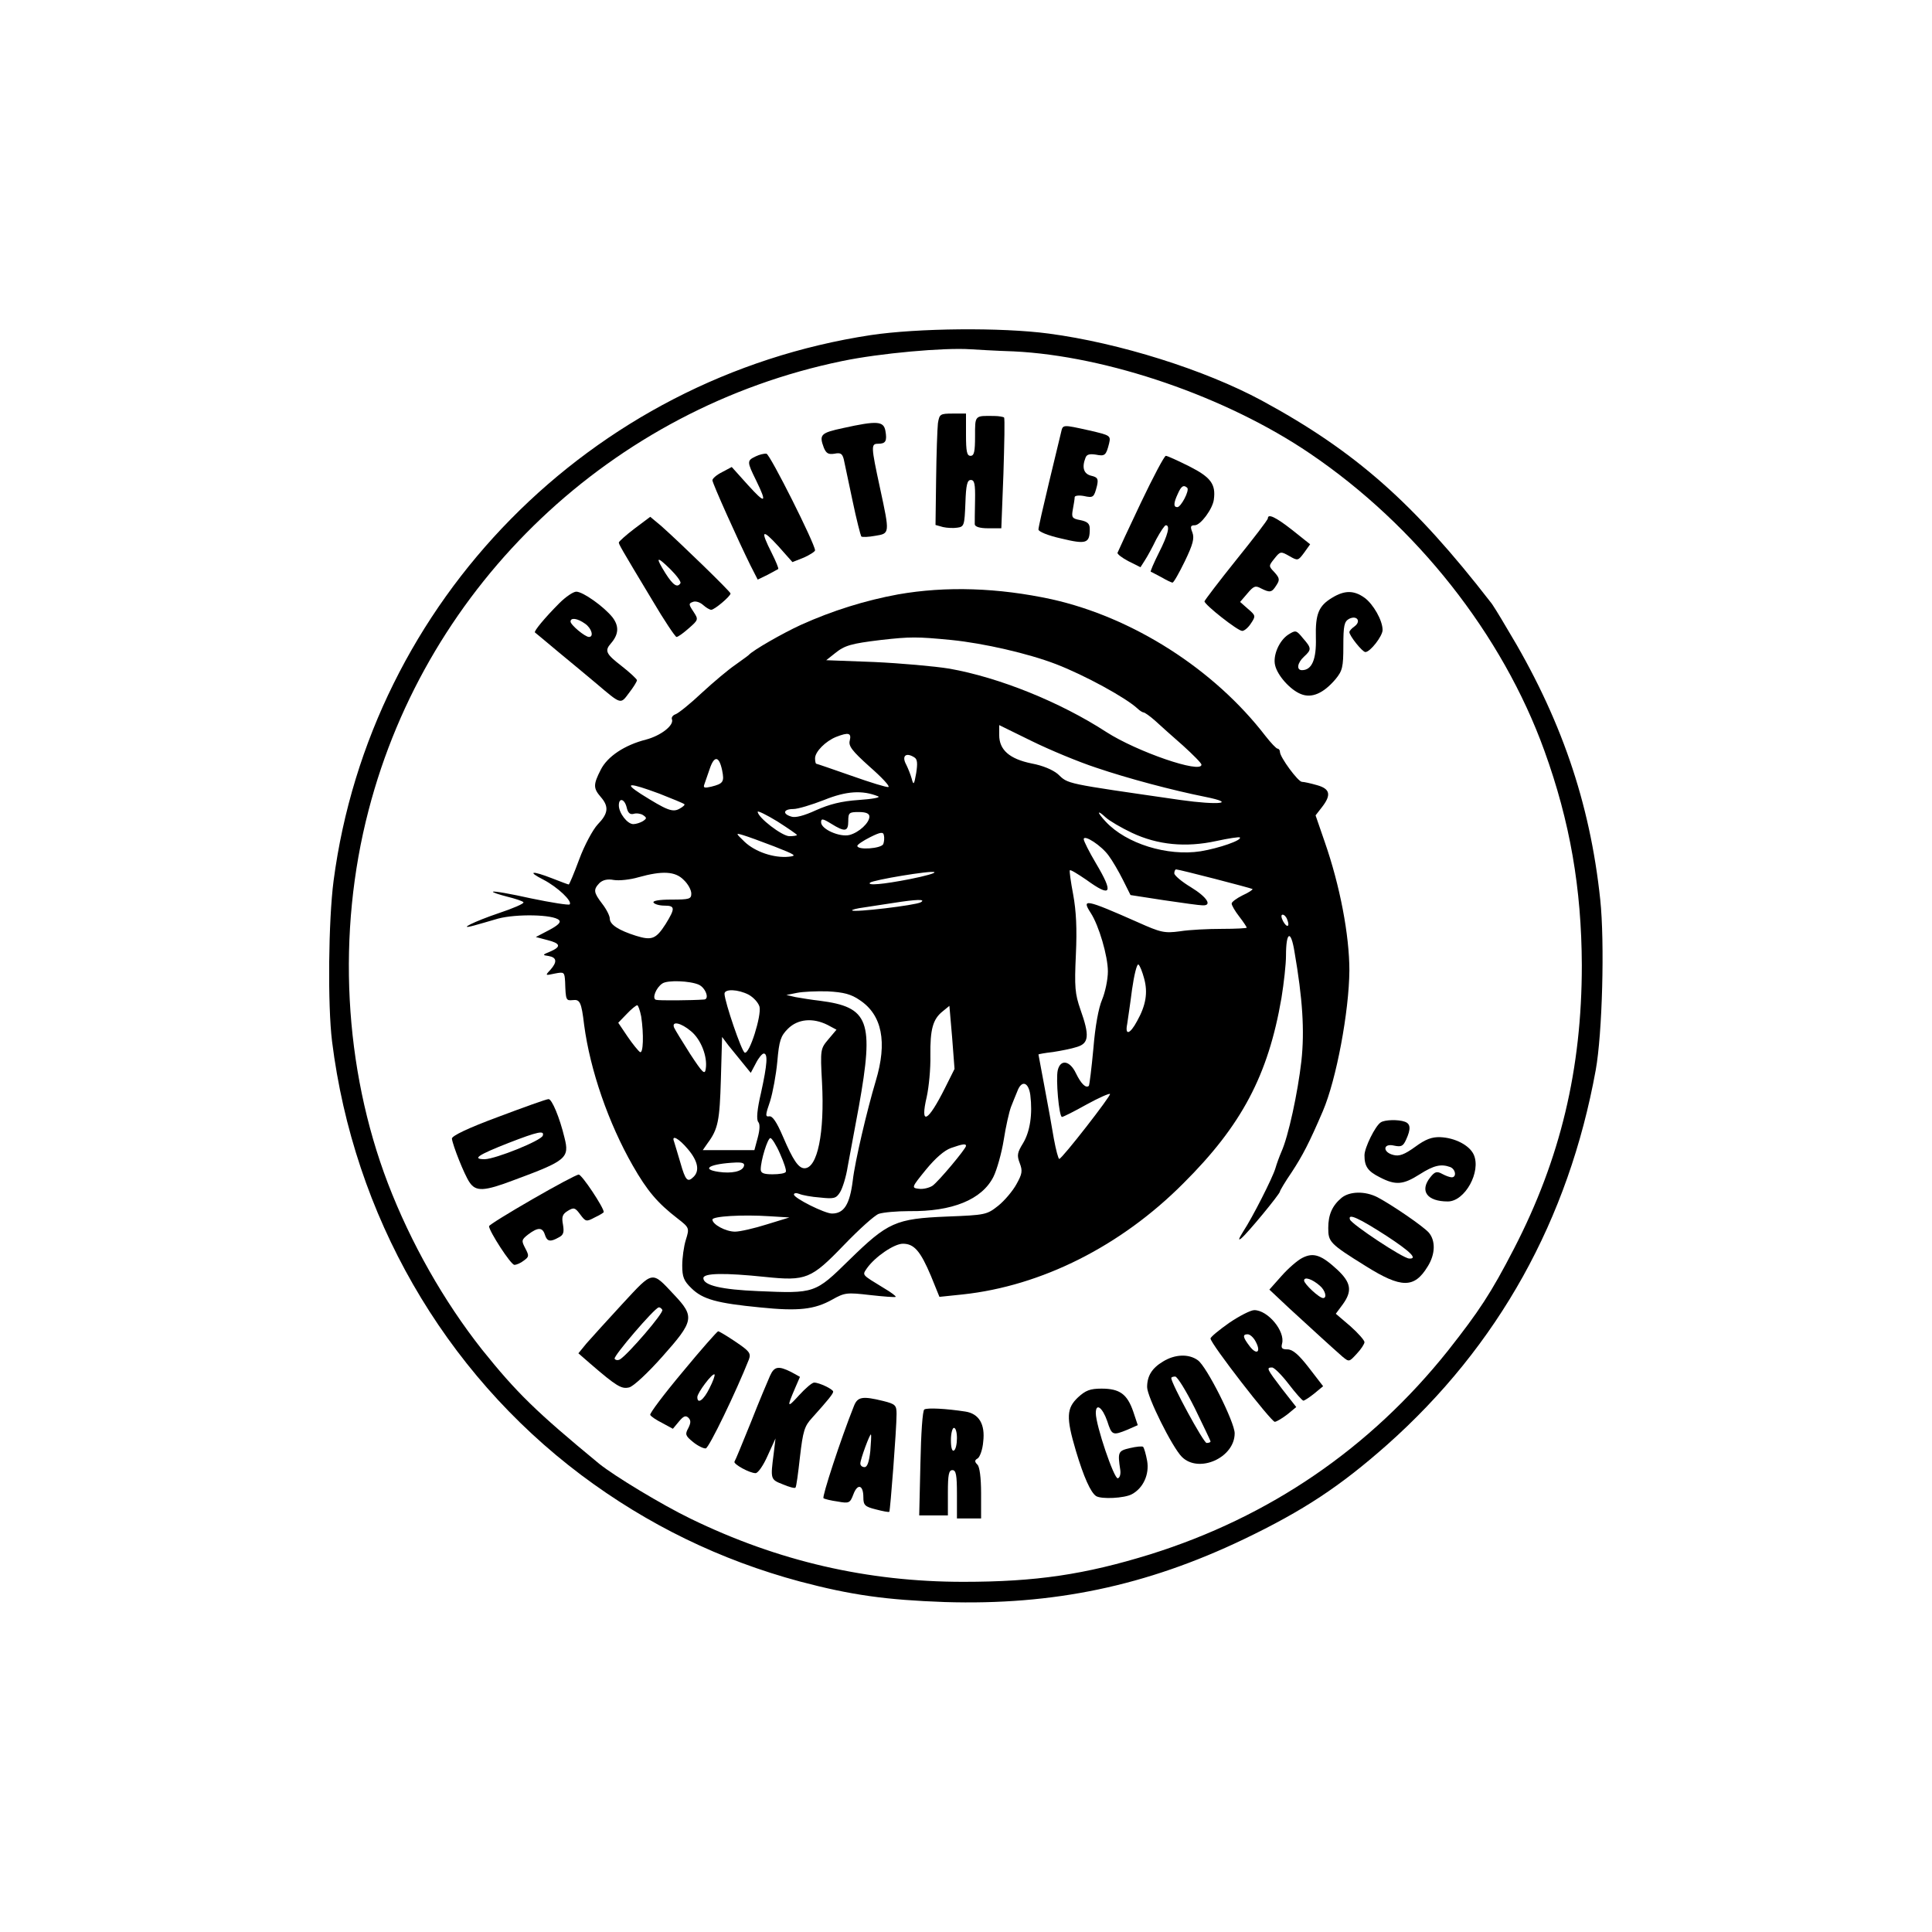<?xml version="1.0" standalone="no"?>
<!DOCTYPE svg PUBLIC "-//W3C//DTD SVG 20010904//EN"
 "http://www.w3.org/TR/2001/REC-SVG-20010904/DTD/svg10.dtd">
<svg version="1.0" xmlns="http://www.w3.org/2000/svg"
 width="640pt" height="640pt" viewBox="0 0 640 640"
 preserveAspectRatio="xMidYMid meet">

<g transform="translate(0,640) scale(0.1,-0.1)"
fill="#000000" stroke="none">
<path d="M2885 5290 c-929 -141 -1658 -881 -1780 -1808 -17 -131 -20 -410 -5
-532 72 -575 369 -1093 825 -1436 220 -165 461 -282 725 -353 170 -45 285 -61
480 -68 359 -11 666 53 990 208 198 95 319 175 475 313 369 328 601 746 691
1241 22 121 30 424 15 565 -34 322 -131 605 -310 900 -24 41 -48 80 -53 85
-254 328 -448 500 -758 668 -189 102 -472 191 -706 222 -158 21 -435 18 -589
-5z m473 -54 c310 -15 704 -150 981 -338 353 -239 638 -600 777 -985 85 -235
123 -456 124 -710 0 -345 -71 -642 -225 -940 -76 -147 -115 -206 -219 -338
-258 -323 -590 -550 -986 -674 -217 -67 -378 -91 -619 -91 -317 0 -613 68
-903 209 -95 46 -252 141 -303 182 -210 173 -274 236 -388 378 -127 161 -236
353 -312 551 -146 382 -170 830 -64 1236 195 751 807 1331 1569 1488 125 26
338 45 425 39 17 -1 81 -5 143 -7z"/>
<path d="M3107 4998 c-2 -18 -5 -101 -6 -185 l-2 -152 25 -7 c13 -3 35 -4 47
-2 23 3 24 8 27 81 2 61 6 77 18 77 12 0 15 -13 14 -67 -1 -38 -1 -74 -1 -80
1 -8 17 -13 44 -13 l44 0 7 181 c3 100 5 184 2 186 -2 2 -17 5 -32 5 -66 1
-64 3 -64 -67 0 -51 -3 -65 -15 -65 -12 0 -15 14 -15 70 l0 70 -44 0 c-42 0
-44 -2 -49 -32z"/>
<path d="M2793 4982 c-75 -16 -80 -22 -64 -65 8 -19 15 -23 35 -20 20 4 26 1
31 -18 3 -13 16 -75 29 -137 13 -63 27 -116 29 -119 3 -3 24 -2 46 2 49 8 49
6 16 159 -30 139 -30 146 -6 146 25 0 30 9 24 43 -6 32 -27 34 -140 9z"/>
<path d="M3515 4968 c-3 -13 -21 -87 -40 -166 -19 -79 -35 -149 -35 -156 0 -7
31 -20 76 -30 83 -20 94 -16 94 32 0 17 -7 24 -31 29 -28 5 -30 9 -25 36 3 16
6 34 6 40 0 5 13 7 30 4 32 -7 34 -5 44 34 5 23 2 28 -19 33 -25 6 -32 27 -19
60 4 11 14 13 34 10 30 -6 34 -3 44 37 6 26 4 27 -65 43 -90 20 -88 20 -94 -6z"/>
<path d="M2503 4888 c-29 -14 -29 -17 2 -80 37 -76 31 -79 -28 -14 l-53 59
-32 -17 c-18 -9 -32 -21 -32 -27 0 -10 85 -199 126 -282 l24 -47 33 16 c17 9
33 18 35 19 2 2 -8 26 -22 54 -38 75 -32 81 22 22 l47 -53 38 15 c20 9 37 20
37 24 -1 23 -149 318 -161 320 -8 1 -24 -3 -36 -9z"/>
<path d="M3779 4734 c-41 -86 -75 -160 -77 -165 -2 -4 15 -17 36 -28 l40 -20
14 22 c8 12 25 43 38 70 14 26 28 47 32 47 15 0 7 -32 -23 -91 -17 -34 -29
-62 -27 -63 2 0 17 -9 35 -18 17 -10 34 -18 37 -18 4 0 22 32 41 71 27 56 32
76 25 95 -8 20 -6 24 8 24 19 0 59 54 63 85 7 51 -10 74 -81 110 -38 19 -73
35 -78 35 -5 0 -42 -70 -83 -156z m154 50 c8 -9 -21 -64 -33 -64 -13 0 -13 13
2 45 11 25 19 30 31 19z"/>
<path d="M2102 4649 c-29 -22 -52 -43 -52 -46 0 -6 4 -14 110 -190 40 -68 77
-123 81 -123 5 0 23 13 41 29 32 28 32 29 15 55 -16 24 -16 27 -2 32 9 4 24
-1 34 -10 10 -9 22 -16 27 -16 11 0 64 45 64 54 0 6 -168 169 -230 224 l-36
30 -52 -39z m152 -181 c-10 -16 -24 -7 -49 32 -35 56 -31 60 15 15 21 -21 37
-42 34 -47z"/>
<path d="M4200 4683 c0 -5 -47 -66 -105 -138 -57 -71 -104 -133 -105 -137 0
-11 110 -98 125 -98 7 0 20 11 29 25 16 24 16 26 -10 48 l-26 23 24 28 c21 25
27 27 45 17 30 -15 36 -14 51 10 12 18 11 24 -6 43 -20 21 -20 21 0 46 19 24
21 24 49 8 28 -16 29 -16 49 11 l20 28 -59 47 c-56 44 -81 55 -81 39z"/>
<path d="M2975 4431 c-109 -20 -218 -54 -322 -101 -59 -27 -159 -84 -173 -100
-3 -3 -23 -17 -45 -33 -22 -15 -71 -56 -110 -92 -38 -36 -78 -68 -87 -71 -9
-3 -15 -11 -12 -17 7 -20 -37 -54 -86 -67 -71 -18 -128 -56 -150 -100 -25 -49
-25 -61 0 -90 28 -32 25 -55 -10 -91 -16 -17 -44 -69 -61 -115 -17 -46 -33
-84 -35 -84 -2 0 -26 9 -54 20 -69 27 -85 24 -30 -4 48 -25 97 -72 87 -82 -3
-3 -61 6 -128 20 -67 15 -124 25 -126 22 -2 -2 19 -9 46 -16 28 -7 53 -15 55
-19 3 -4 -34 -20 -82 -36 -80 -27 -141 -57 -82 -41 14 4 50 14 80 23 60 16
183 14 202 -5 7 -7 -3 -17 -33 -33 l-44 -23 38 -10 c44 -11 47 -22 10 -38 -27
-11 -27 -12 -5 -15 27 -5 28 -20 5 -46 -18 -19 -17 -19 15 -12 31 6 32 5 34
-27 2 -62 3 -63 25 -61 24 3 29 -6 38 -82 20 -151 81 -326 161 -466 48 -84 82
-124 148 -175 40 -31 40 -32 28 -71 -7 -22 -12 -61 -12 -85 0 -38 5 -51 31
-76 37 -36 83 -49 227 -63 127 -13 180 -7 239 26 41 23 48 24 125 15 45 -5 83
-8 85 -6 2 2 -15 15 -39 29 -75 46 -72 42 -56 66 27 38 90 81 119 81 37 0 58
-24 93 -107 l28 -69 77 8 c261 28 524 160 731 368 193 192 281 358 325 614 8
49 15 112 15 140 0 80 16 88 28 14 27 -156 34 -262 23 -363 -12 -105 -43 -249
-66 -300 -7 -16 -16 -41 -20 -55 -9 -31 -76 -163 -107 -210 -15 -24 -17 -31
-6 -22 20 16 128 147 128 155 0 3 17 32 39 64 36 55 58 97 103 202 45 105 87
331 88 466 0 117 -31 281 -82 427 l-30 87 21 27 c32 41 27 61 -16 73 -21 6
-43 11 -50 11 -13 0 -73 82 -73 99 0 6 -4 11 -8 11 -4 0 -22 19 -40 42 -170
221 -439 393 -709 453 -176 38 -349 44 -508 16z m176 -151 c109 -11 256 -45
347 -80 96 -37 231 -111 270 -147 7 -7 17 -13 20 -13 4 0 21 -12 38 -27 17
-16 59 -53 93 -83 33 -30 61 -58 61 -63 0 -31 -214 43 -315 108 -154 100 -356
181 -520 210 -49 8 -162 18 -249 22 l-159 6 29 23 c32 26 53 32 152 44 98 11
119 11 233 0z m480 -423 c106 -36 253 -75 363 -97 104 -21 44 -28 -84 -10
-387 56 -370 52 -406 86 -17 14 -49 28 -87 35 -73 15 -107 45 -107 94 l0 33
108 -53 c59 -29 155 -69 213 -88z m-816 90 c-5 -18 7 -34 66 -87 40 -35 68
-65 62 -67 -5 -2 -60 15 -122 37 -63 22 -115 40 -117 40 -2 0 -4 8 -4 18 0 22
35 57 70 71 41 16 51 13 45 -12z m214 -56 c10 -6 11 -20 6 -52 -7 -40 -9 -41
-15 -18 -4 14 -12 34 -18 46 -16 29 -1 42 27 24z m-637 -42 c8 -39 4 -45 -36
-55 -22 -5 -27 -4 -23 7 3 8 11 31 18 52 15 45 31 43 41 -4z m-208 -78 c43
-17 80 -32 83 -35 3 -2 -5 -9 -16 -15 -23 -13 -42 -5 -128 49 -59 38 -39 38
61 1z m725 -9 c9 -4 -20 -9 -64 -12 -58 -4 -97 -14 -142 -34 -39 -18 -69 -26
-82 -21 -30 9 -26 25 7 25 15 0 61 14 102 30 74 30 127 33 179 12z m-833 -37
c4 -18 11 -24 23 -21 9 3 23 1 31 -4 13 -9 13 -11 0 -20 -8 -5 -23 -10 -32
-10 -20 0 -48 37 -48 62 0 27 19 22 26 -7z m564 -91 c0 -2 -11 -4 -25 -4 -24
0 -105 62 -105 81 0 4 29 -10 65 -32 36 -23 65 -43 65 -45z m240 61 c0 -21
-35 -53 -66 -61 -32 -8 -94 19 -94 42 0 13 5 13 34 -5 45 -28 56 -26 56 9 0
28 3 30 35 30 24 0 35 -5 35 -15z m870 -54 c85 -40 178 -49 279 -27 41 9 76
14 78 12 9 -9 -69 -36 -130 -46 -110 -17 -246 25 -314 98 -30 32 -30 42 0 14
12 -11 51 -34 87 -51z m-824 -37 c-6 -15 -86 -21 -86 -6 0 4 19 17 43 29 34
17 43 18 45 6 2 -8 1 -21 -2 -29z m-361 -8 c71 -28 76 -31 48 -34 -49 -5 -111
16 -146 49 -30 29 -31 30 -7 23 14 -4 61 -21 105 -38z m1108 -31 c12 -16 33
-52 47 -80 l25 -50 110 -17 c61 -9 118 -17 128 -17 34 -2 16 27 -38 60 -30 18
-55 39 -55 46 0 7 3 13 6 13 10 0 249 -62 253 -65 2 -2 -13 -12 -33 -21 -20
-10 -36 -22 -36 -27 0 -6 11 -25 25 -43 14 -18 25 -35 25 -37 0 -2 -37 -4 -82
-4 -46 0 -108 -3 -139 -8 -52 -7 -64 -4 -140 30 -174 77 -187 79 -156 31 27
-41 57 -143 57 -194 0 -27 -9 -69 -19 -93 -12 -28 -23 -88 -29 -162 -6 -65
-13 -121 -15 -124 -10 -9 -26 7 -43 42 -20 42 -51 47 -60 10 -7 -29 4 -155 14
-155 4 0 40 18 81 41 40 22 76 38 78 35 5 -4 -159 -215 -168 -215 -3 -1 -11
29 -18 67 -6 37 -20 114 -31 172 -11 58 -20 106 -20 107 0 1 21 5 48 8 26 4
62 11 80 17 39 12 42 37 11 124 -18 52 -20 74 -15 182 4 87 1 144 -9 199 -8
42 -13 78 -11 80 2 3 26 -12 54 -31 84 -61 92 -46 32 55 -22 37 -40 73 -40 79
0 17 59 -21 83 -55z m-658 -77 c-92 -18 -143 -22 -133 -12 10 9 202 41 213 35
6 -3 -30 -13 -80 -23z m-750 -3 c14 -13 25 -33 25 -45 0 -18 -6 -20 -66 -20
-41 0 -63 -4 -59 -10 3 -5 19 -10 36 -10 36 0 36 -9 4 -61 -32 -50 -46 -55
-98 -39 -57 18 -87 37 -87 57 0 9 -11 31 -25 49 -29 38 -30 47 -9 69 11 10 26
14 47 10 18 -3 55 1 82 9 79 22 122 20 150 -9z m785 -74 c-18 -10 -220 -34
-227 -27 -3 2 15 7 39 10 23 4 68 10 98 15 76 12 109 13 90 2z m1214 -57 c10
-25 -1 -29 -14 -5 -6 12 -7 21 -1 21 5 0 12 -7 15 -16z m-474 -195 c13 -47 6
-89 -23 -141 -24 -45 -41 -49 -33 -10 2 15 10 66 16 114 7 49 16 85 21 83 5
-3 13 -24 19 -46z m-1475 -21 c22 -10 36 -47 18 -49 -40 -3 -151 -4 -160 -1
-14 4 0 40 21 54 17 12 92 9 121 -4z m165 -33 c16 -9 32 -26 36 -40 7 -29 -33
-158 -49 -152 -10 3 -66 167 -67 195 0 17 45 15 80 -3z m368 -18 c74 -49 92
-139 53 -268 -29 -97 -69 -267 -76 -329 -10 -80 -29 -110 -69 -110 -24 0 -126
51 -126 63 0 5 8 6 18 2 9 -4 40 -10 69 -12 46 -5 53 -3 66 18 8 13 20 51 25
84 6 33 23 123 37 199 51 285 34 330 -130 351 -27 3 -63 9 -80 12 l-30 7 35 7
c19 4 65 6 102 5 53 -3 77 -9 106 -29z m-724 -54 c9 -59 7 -125 -4 -118 -5 3
-24 26 -41 51 l-31 46 28 29 c15 16 31 29 35 29 3 0 9 -17 13 -37z m1007 -236
c-58 -116 -84 -128 -61 -30 7 32 13 93 12 136 -1 87 8 121 41 147 l22 18 9
-104 8 -105 -31 -62z m-390 208 l30 -16 -27 -32 c-26 -31 -27 -33 -21 -142 9
-168 -15 -285 -58 -285 -20 0 -38 27 -71 104 -21 49 -35 70 -46 68 -13 -2 -13
4 3 50 9 29 20 88 24 132 6 69 11 84 35 108 33 33 83 37 131 13z m-452 -21
c33 -27 55 -84 49 -124 -3 -22 -10 -15 -52 49 -26 41 -50 80 -53 87 -9 23 23
16 56 -12z m172 -106 l26 -32 17 32 c9 18 21 32 26 32 14 0 12 -34 -9 -130
-13 -55 -16 -89 -9 -97 6 -7 5 -26 -2 -52 l-11 -41 -86 0 -85 0 16 23 c35 47
40 75 44 212 l4 140 21 -28 c12 -15 34 -42 48 -59z m952 -105 c8 -64 -1 -122
-24 -160 -19 -31 -21 -40 -11 -66 10 -26 8 -36 -11 -70 -12 -22 -39 -54 -60
-71 -38 -30 -42 -31 -170 -36 -171 -7 -196 -19 -324 -144 -113 -111 -114 -111
-301 -103 -122 5 -182 19 -182 43 0 17 70 18 205 4 135 -14 152 -7 260 105 50
52 102 99 116 104 15 5 60 9 101 9 142 -2 241 38 279 114 11 22 27 78 34 122
7 45 18 93 24 109 6 15 15 38 21 52 14 38 37 31 43 -12z m-1134 -180 c33 -39
39 -71 19 -91 -20 -20 -27 -14 -44 46 -9 31 -19 63 -21 70 -10 25 16 11 46
-25z m305 -15 c13 -29 22 -56 19 -60 -2 -5 -22 -8 -44 -8 -29 0 -39 4 -39 16
0 30 23 104 32 104 5 0 20 -24 32 -52z m616 26 c0 -9 -91 -118 -111 -132 -11
-7 -31 -12 -45 -10 -25 3 -25 4 23 63 32 39 61 64 83 72 40 14 50 15 50 7z
m-736 -68 c-6 -17 -41 -24 -83 -18 -62 9 -29 27 56 31 24 1 31 -3 27 -13z m76
-192 c-41 -13 -89 -24 -105 -24 -31 0 -75 24 -75 40 0 11 99 17 190 11 l65 -4
-75 -23z"/>
<path d="M1853 4402 c-48 -48 -85 -93 -81 -97 2 -1 37 -31 78 -65 41 -34 97
-80 124 -103 85 -72 81 -71 110 -32 14 18 26 37 26 42 -1 4 -23 25 -50 46 -53
41 -58 51 -36 76 26 30 27 57 5 86 -29 36 -98 85 -120 85 -10 0 -35 -17 -56
-38z m85 -68 c22 -15 30 -44 13 -44 -13 0 -61 40 -61 51 0 14 23 11 48 -7z"/>
<path d="M4413 4420 c-45 -27 -56 -54 -54 -133 2 -71 -13 -107 -46 -107 -19 0
-16 24 7 45 25 23 25 28 -4 61 -22 27 -24 27 -48 12 -31 -20 -52 -70 -44 -102
8 -34 50 -81 85 -95 36 -15 75 2 115 49 23 28 26 40 26 110 0 68 3 81 19 90
26 13 41 -8 18 -25 -10 -7 -17 -15 -17 -19 0 -12 43 -66 53 -66 16 0 57 53 57
73 0 32 -31 86 -60 107 -35 25 -66 25 -107 0z"/>
<path d="M1650 2700 c-100 -37 -154 -63 -153 -72 3 -23 41 -119 58 -144 21
-32 48 -31 148 7 173 64 184 73 167 140 -16 67 -42 129 -53 128 -7 0 -82 -27
-167 -59z m148 -62 c-6 -17 -156 -77 -192 -78 -44 0 -23 14 79 54 98 38 119
42 113 24z"/>
<path d="M4574 2682 c-18 -11 -54 -84 -54 -109 0 -37 11 -53 51 -73 52 -27 77
-25 132 10 47 30 71 35 101 24 18 -7 22 -34 5 -34 -6 0 -20 5 -31 11 -18 10
-25 8 -40 -11 -36 -45 -11 -80 58 -80 57 0 111 99 86 155 -14 31 -62 56 -111
58 -28 1 -49 -7 -83 -32 -36 -26 -53 -32 -72 -27 -37 9 -35 40 2 31 24 -5 30
-2 40 20 16 35 15 52 -4 59 -21 8 -67 7 -80 -2z"/>
<path d="M1763 2427 c-78 -45 -143 -85 -143 -89 0 -16 72 -128 84 -128 7 0 21
6 31 14 18 13 18 16 5 41 -13 25 -13 28 10 46 32 24 47 24 55 -1 7 -23 18 -25
46 -9 16 8 18 17 14 42 -5 26 -2 35 16 46 20 12 24 11 41 -12 18 -24 20 -25
48 -10 17 8 30 16 30 18 0 15 -73 125 -83 124 -7 0 -76 -37 -154 -82z"/>
<path d="M4444 2432 c-31 -26 -44 -56 -44 -100 0 -46 5 -52 124 -126 118 -74
161 -74 205 -2 26 41 27 86 4 113 -20 22 -121 91 -170 117 -41 21 -92 20 -119
-2z m149 -126 c81 -53 104 -77 75 -75 -20 0 -191 114 -196 129 -8 22 28 6 121
-54z"/>
<path d="M4314 2233 c-16 -8 -47 -35 -69 -60 l-40 -45 66 -62 c74 -68 144
-132 176 -160 22 -18 22 -18 47 9 15 16 26 33 26 39 0 6 -21 30 -47 53 l-48
41 23 31 c32 44 28 72 -18 115 -53 49 -79 58 -116 39z m58 -92 c18 -15 25 -41
11 -41 -13 0 -63 47 -63 58 0 14 27 5 52 -17z"/>
<path d="M2062 2081 c-50 -54 -103 -113 -119 -131 l-27 -33 39 -34 c88 -76
104 -85 129 -79 14 3 63 49 110 102 105 118 108 132 39 205 -75 80 -68 81
-171 -30z m132 -20 c6 -9 -113 -147 -140 -164 -7 -4 -15 -3 -18 2 -5 8 132
168 146 170 4 1 9 -3 12 -8z"/>
<path d="M4072 2018 c-34 -24 -62 -47 -62 -52 0 -17 201 -276 213 -276 7 1 25
12 42 25 l29 24 -47 60 c-51 67 -53 71 -33 71 7 0 32 -25 55 -55 23 -30 45
-55 49 -55 4 1 20 11 36 24 l29 24 -47 61 c-34 44 -54 61 -71 61 -18 0 -22 4
-18 19 11 41 -47 111 -92 111 -12 0 -49 -19 -83 -42z m88 -63 c18 -34 3 -45
-20 -15 -23 30 -25 40 -7 40 8 0 20 -11 27 -25z"/>
<path d="M2261 1855 c-62 -74 -110 -138 -107 -142 2 -5 20 -17 40 -27 l35 -19
20 24 c15 18 22 21 31 13 9 -9 9 -17 0 -35 -11 -20 -10 -25 16 -46 16 -13 35
-22 42 -21 11 2 101 189 143 295 7 20 2 27 -44 58 -28 19 -55 35 -58 35 -3 0
-57 -61 -118 -135z m89 -54 c-19 -39 -40 -54 -40 -29 0 14 50 81 57 75 2 -3
-5 -23 -17 -46z"/>
<path d="M3853 1890 c-37 -22 -53 -48 -53 -85 0 -32 83 -199 115 -231 56 -56
175 -3 175 78 0 37 -93 222 -122 242 -30 22 -76 20 -115 -4z m105 -155 c28
-58 52 -107 52 -110 0 -3 -6 -5 -13 -5 -10 0 -117 197 -117 215 0 3 6 5 13 5
7 0 36 -47 65 -105z"/>
<path d="M2551 1843 c-7 -16 -36 -84 -63 -153 -28 -69 -52 -128 -55 -132 -4
-8 50 -38 70 -38 8 0 26 26 40 58 l26 57 -6 -50 c-11 -85 -11 -86 30 -102 21
-9 40 -14 42 -11 3 2 9 48 15 102 10 86 15 102 40 129 53 59 70 80 70 87 0 8
-46 30 -63 30 -7 0 -29 -19 -50 -42 -40 -44 -41 -41 -13 24 l16 37 -29 16
c-42 21 -56 19 -70 -12z"/>
<path d="M3571 1771 c-38 -36 -40 -66 -7 -177 26 -87 49 -138 67 -150 18 -11
94 -7 118 6 38 20 59 66 51 111 -4 22 -10 42 -13 46 -3 3 -23 1 -44 -4 -39 -9
-41 -13 -32 -72 2 -13 -1 -26 -8 -28 -12 -4 -73 175 -73 216 0 35 22 19 38
-27 15 -47 18 -48 67 -28 l34 15 -15 45 c-20 58 -45 76 -105 76 -38 0 -53 -6
-78 -29z"/>
<path d="M2829 1743 c-44 -110 -107 -303 -101 -306 4 -3 25 -8 47 -11 38 -7
41 -5 52 24 14 37 33 31 33 -10 0 -26 5 -31 41 -40 23 -6 43 -10 45 -8 3 4 24
274 24 324 0 29 -4 33 -44 43 -69 17 -85 14 -97 -16z m54 -150 c-4 -36 -10
-53 -19 -53 -8 0 -14 5 -14 12 0 14 32 100 35 96 2 -2 0 -27 -2 -55z"/>
<path d="M3062 1731 c-6 -3 -11 -80 -13 -179 l-4 -172 48 0 47 0 0 75 c0 60 3
75 15 75 12 0 15 -16 15 -80 l0 -80 40 0 40 0 0 83 c0 53 -5 88 -12 95 -10 10
-10 15 1 21 7 5 16 29 18 55 7 58 -14 93 -59 100 -65 10 -126 13 -136 7z m108
-95 c0 -19 -4 -38 -10 -41 -6 -4 -10 10 -10 34 0 23 5 41 10 41 6 0 10 -15 10
-34z"/>
</g>
</svg>
